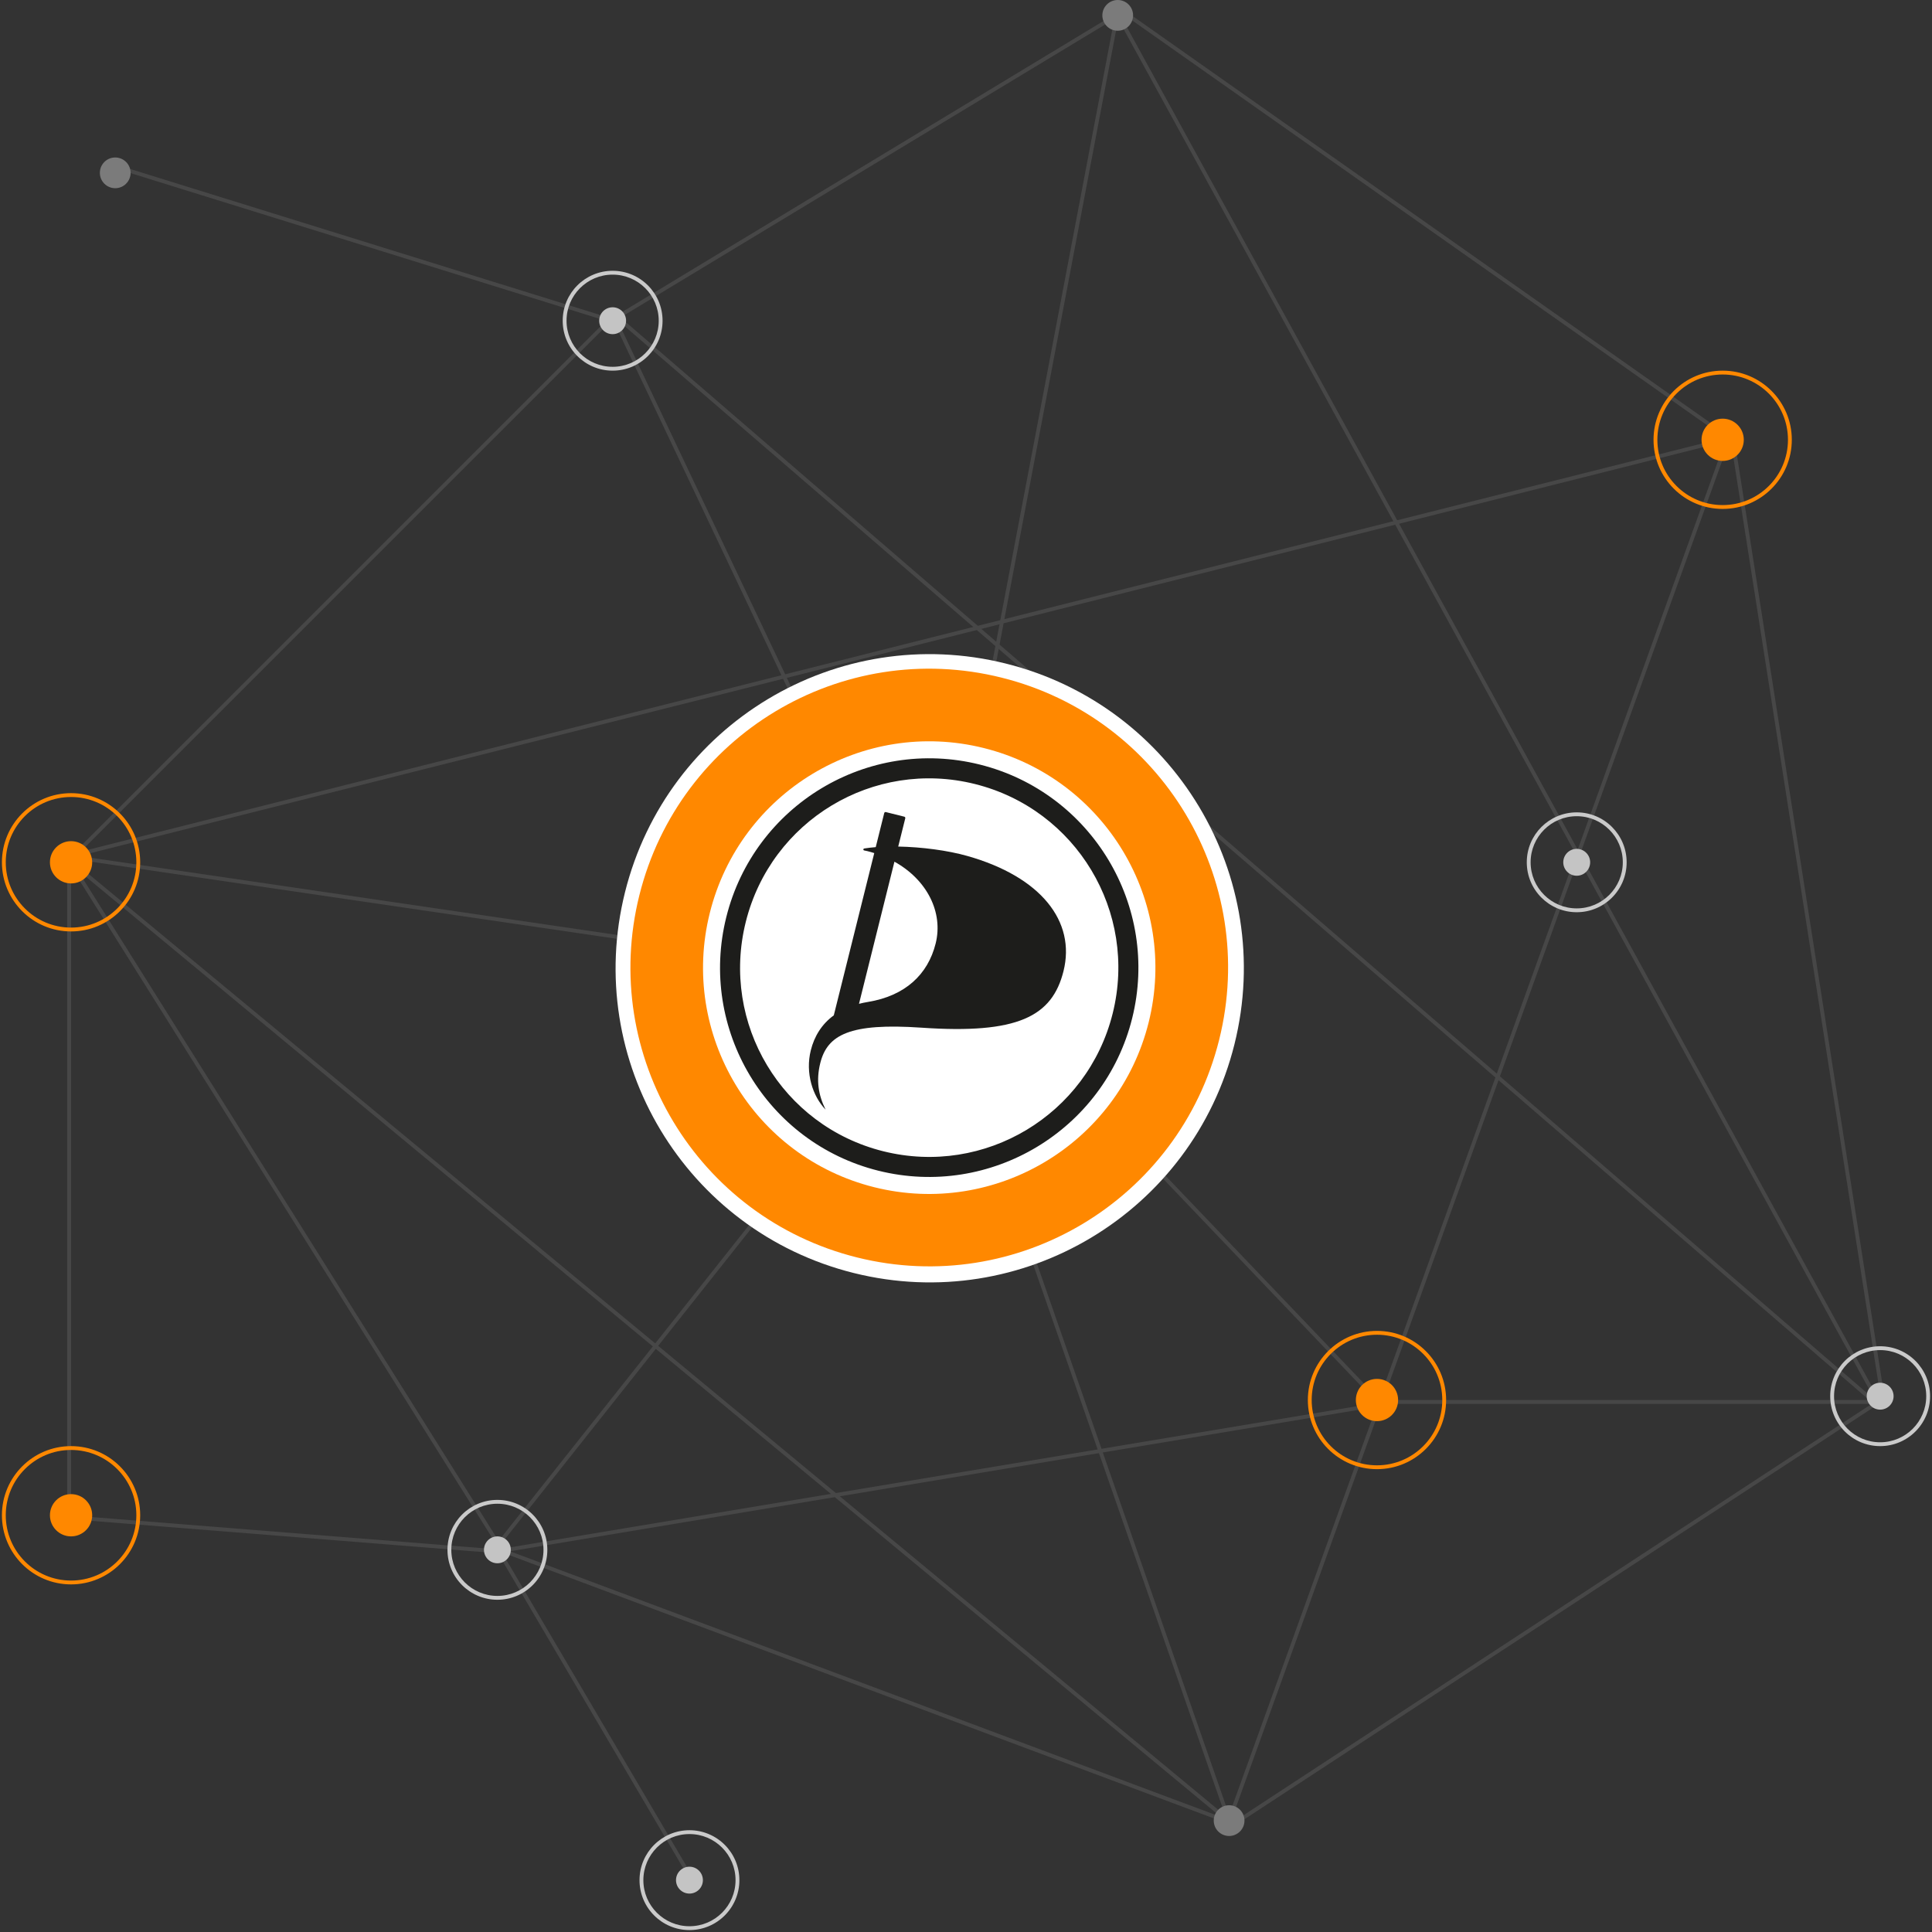 <?xml version="1.0" encoding="UTF-8"?>
<svg width="503px" height="503px" viewBox="0 0 503 503" version="1.1" xmlns="http://www.w3.org/2000/svg" xmlns:xlink="http://www.w3.org/1999/xlink">
    <rect x="0" y="0" width="503" height="503" fill="#333333" stroke="none"/>
    <title>bitcoin-img</title>
    <g id="Page-1" stroke="none" stroke-width="1" fill="none" fill-rule="evenodd">
        <g id="bitcoin-img" fill-rule="nonzero">
            <g id="Group">
                <g id="Group-8" opacity="0.2" transform="translate(17, 0)" fill="#979797">
                    <g id="path0_stroke-link" transform="translate(0, 2)">
                        <path d="M434,112 L434.494,111.923 L434.409,111.381 L433.878,111.515 L434,112 Z M1,221 L0.878,220.515 L0.927,221.495 L1,221 Z M226,254 L225.927,254.495 L226.402,254.564 L226.491,254.093 L226,254 Z M473.494,360.923 L434.494,111.923 L433.506,112.077 L472.506,361.077 L473.494,360.923 Z M433.878,111.515 L0.878,220.515 L1.122,221.485 L434.122,112.485 L433.878,111.515 Z M0.927,221.495 L225.927,254.495 L226.073,253.505 L1.073,220.505 L0.927,221.495 Z M226.491,254.093 L274.491,1.093 L273.509,0.907 L225.509,253.907 L226.491,254.093 Z" id="path0_stroke"></path>
                    </g>
                    <g id="path1_stroke-link" transform="translate(226, 113)">
                        <path d="M77,361 L76.528,361.165 L76.992,362.495 L77.47,361.17 L77,361 Z M0.528,143.165 L76.528,361.165 L77.472,360.835 L1.472,142.835 L0.528,143.165 Z M77.47,361.17 L207.47,1.17 L206.53,0.83 L76.53,360.83 L77.47,361.17 Z" id="path1_stroke"></path>
                    </g>
                    <g id="path2_stroke-link" transform="translate(111, 257)">
                        <path d="M1,146 L0.608,145.689 L0.181,146.228 L0.825,146.468 L1,146 Z M115.608,0.689 L0.608,145.689 L1.392,146.311 L116.392,1.311 L115.608,0.689 Z M0.825,146.468 L190.825,217.468 L191.175,216.532 L1.175,145.532 L0.825,146.468 Z" id="path2_stroke"></path>
                    </g>
                    <g id="path3_stroke-link" transform="translate(142, 1)">
                        <path d="M1,82 L0.741,81.572 L0.355,81.806 L0.548,82.214 L1,82 Z M83.452,254.786 L1.452,81.786 L0.548,82.214 L82.548,255.214 L83.452,254.786 Z M1.259,82.428 L135.259,1.428 L134.741,0.572 L0.741,81.572 L1.259,82.428 Z" id="path3_stroke"></path>
                    </g>
                    <g id="path4_stroke-link" transform="translate(0, 222)">
                        <path d="M114,182 L113.96,182.498 L114.953,182.577 L114.423,181.734 L114,182 Z M1,173 L0.5,173 L0.5,173.462 L0.96,173.498 L1,173 Z M1,2 L1.423,1.734 L0.5,0.263 L0.5,2 L1,2 Z M114.04,181.502 L1.04,172.502 L0.96,173.498 L113.96,182.498 L114.04,181.502 Z M1.5,173 L1.5,2 L0.5,2 L0.5,173 L1.5,173 Z M0.577,2.266 L113.577,182.266 L114.423,181.734 L1.423,1.734 L0.577,2.266 Z" id="path4_stroke"></path>
                    </g>
                    <g id="path5_stroke-link">
                        <path d="M272.5,1 L272.788,0.591 L272.062,1.24 L272.5,1 Z M472,365 L472.274,365.418 L472.661,365.165 L472.438,364.76 L472,365 Z M304,475 L303.681,475.385 L303.965,475.62 L304.274,475.418 L304,475 Z M1,224 L0.646,223.646 L0.258,224.035 L0.681,224.385 L1,224 Z M143,82 L143.327,81.621 L142.975,81.318 L142.646,81.646 L143,82 Z M433.288,113.591 L272.788,0.591 L272.212,1.409 L432.712,114.409 L433.288,113.591 Z M272.062,1.24 L471.562,365.24 L472.438,364.76 L272.938,0.76 L272.062,1.24 Z M471.726,364.582 L303.726,474.582 L304.274,475.418 L472.274,365.418 L471.726,364.582 Z M304.319,474.615 L1.319,223.615 L0.681,224.385 L303.681,475.385 L304.319,474.615 Z M1.354,224.354 L143.354,82.354 L142.646,81.646 L0.646,223.646 L1.354,224.354 Z M142.673,82.379 L470.673,365.379 L471.327,364.621 L143.327,81.621 L142.673,82.379 Z" id="path5_stroke"></path>
                    </g>
                    <g id="path6_stroke-link" transform="translate(11, 42)">
                        <polygon id="path6_stroke" points="133.148 41.523 1.148 0.523 0.852 1.477 132.852 42.477"></polygon>
                    </g>
                    <g id="path7_stroke-link" transform="translate(235, 253)">
                        <path d="M107,112 L106.638,112.345 L106.786,112.5 L107,112.5 L107,112 Z M239,111.5 L107,111.5 L107,112.5 L239,112.5 L239,111.5 Z M107.362,111.655 L1.362,0.655 L0.638,1.345 L106.638,112.345 L107.362,111.655 Z" id="path7_stroke"></path>
                    </g>
                    <g id="path8_stroke-link" transform="translate(111, 364)">
                        <polygon id="path8_stroke" points="1.082 40.493 235.082 1.493 234.918 0.507 0.918 39.507"></polygon>
                    </g>
                    <g id="path9_stroke-link" transform="translate(112, 403)">
                        <polygon id="path9_stroke" points="0.569 1.254 50.569 86.254 51.431 85.746 1.431 0.746"></polygon>
                    </g>
                </g>
                <g id="dots" transform="translate(146, 70)">
                    <g id="path10_fill-link" transform="translate(10, 10)" fill="#C4C4C4">
                        <path d="M3.5,7 C5.433,7 7,5.433 7,3.5 C7,1.567 5.433,0 3.5,0 C1.567,0 0,1.567 0,3.5 C0,5.433 1.567,7 3.5,7 Z" id="path10_fill"></path>
                    </g>
                    <g id="path11_stroke-link" fill="#CACACA">
                        <path d="M13.5,26.5 C20.68,26.5 26.5,20.68 26.5,13.5 L25.5,13.5 C25.5,20.127 20.127,25.5 13.5,25.5 L13.5,26.5 Z M26.5,13.5 C26.5,6.32 20.68,0.5 13.5,0.5 L13.5,1.5 C20.127,1.5 25.5,6.873 25.5,13.5 L26.5,13.5 Z M13.5,0.5 C6.32,0.5 0.5,6.32 0.5,13.5 L1.5,13.5 C1.5,6.873 6.873,1.5 13.5,1.5 L13.5,0.5 Z M0.5,13.5 C0.5,20.68 6.32,26.5 13.5,26.5 L13.5,25.5 C6.873,25.5 1.5,20.127 1.5,13.5 L0.5,13.5 Z" id="path11_stroke"></path>
                    </g>
                </g>
                <g id="dots" transform="translate(476, 350)">
                    <g id="path10_fill-link" transform="translate(10, 10)" fill="#C4C4C4">
                        <path d="M3.5,7 C5.433,7 7,5.433 7,3.5 C7,1.567 5.433,0 3.5,0 C1.567,0 0,1.567 0,3.5 C0,5.433 1.567,7 3.5,7 Z" id="path10_fill"></path>
                    </g>
                    <g id="path11_stroke-link" fill="#CACACA">
                        <path d="M13.5,26.5 C20.68,26.5 26.5,20.68 26.5,13.5 L25.5,13.5 C25.5,20.127 20.127,25.5 13.5,25.5 L13.5,26.5 Z M26.5,13.5 C26.5,6.32 20.68,0.5 13.5,0.5 L13.5,1.5 C20.127,1.5 25.5,6.873 25.5,13.5 L26.5,13.5 Z M13.5,0.5 C6.32,0.5 0.5,6.32 0.5,13.5 L1.5,13.5 C1.5,6.873 6.873,1.5 13.5,1.5 L13.5,0.5 Z M0.5,13.5 C0.5,20.68 6.32,26.5 13.5,26.5 L13.5,25.5 C6.873,25.5 1.5,20.127 1.5,13.5 L0.5,13.5 Z" id="path11_stroke"></path>
                    </g>
                </g>
                <g id="dots" transform="translate(397, 211)">
                    <g id="path10_fill-link" transform="translate(10, 10)" fill="#C4C4C4">
                        <path d="M3.5,7 C5.433,7 7,5.433 7,3.5 C7,1.567 5.433,0 3.5,0 C1.567,0 0,1.567 0,3.5 C0,5.433 1.567,7 3.5,7 Z" id="path10_fill"></path>
                    </g>
                    <g id="path11_stroke-link" fill="#CACACA">
                        <path d="M13.5,26.5 C20.68,26.5 26.5,20.68 26.5,13.5 L25.5,13.5 C25.5,20.127 20.127,25.5 13.5,25.5 L13.5,26.5 Z M26.5,13.5 C26.5,6.32 20.68,0.5 13.5,0.5 L13.5,1.5 C20.127,1.5 25.5,6.873 25.5,13.5 L26.5,13.5 Z M13.5,0.5 C6.32,0.5 0.5,6.32 0.5,13.5 L1.5,13.5 C1.5,6.873 6.873,1.5 13.5,1.5 L13.5,0.5 Z M0.5,13.5 C0.5,20.68 6.32,26.5 13.5,26.5 L13.5,25.5 C6.873,25.5 1.5,20.127 1.5,13.5 L0.5,13.5 Z" id="path11_stroke"></path>
                    </g>
                </g>
                <g id="dots" transform="translate(116, 390)">
                    <g id="path10_fill-link" transform="translate(10, 10)" fill="#C4C4C4">
                        <path d="M3.5,7 C5.433,7 7,5.433 7,3.5 C7,1.567 5.433,0 3.5,0 C1.567,0 0,1.567 0,3.5 C0,5.433 1.567,7 3.5,7 Z" id="path10_fill"></path>
                    </g>
                    <g id="path11_stroke-link" fill="#CACACA">
                        <path d="M13.5,26.5 C20.68,26.5 26.5,20.68 26.5,13.5 L25.5,13.5 C25.5,20.127 20.127,25.5 13.5,25.5 L13.5,26.5 Z M26.5,13.5 C26.5,6.32 20.68,0.5 13.5,0.5 L13.5,1.5 C20.127,1.5 25.5,6.873 25.5,13.5 L26.5,13.5 Z M13.5,0.5 C6.32,0.5 0.5,6.32 0.5,13.5 L1.5,13.5 C1.5,6.873 6.873,1.5 13.5,1.5 L13.5,0.5 Z M0.5,13.5 C0.5,20.68 6.32,26.5 13.5,26.5 L13.5,25.5 C6.873,25.5 1.5,20.127 1.5,13.5 L0.5,13.5 Z" id="path11_stroke"></path>
                    </g>
                </g>
                <g id="dots" transform="translate(166, 476)">
                    <g id="path10_fill-link" transform="translate(10, 10)" fill="#C4C4C4">
                        <path d="M3.5,7 C5.433,7 7,5.433 7,3.5 C7,1.567 5.433,0 3.5,0 C1.567,0 0,1.567 0,3.5 C0,5.433 1.567,7 3.5,7 Z" id="path10_fill"></path>
                    </g>
                    <g id="path11_stroke-link" fill="#CACACA">
                        <path d="M13.5,26.5 C20.68,26.5 26.5,20.68 26.5,13.5 L25.5,13.5 C25.5,20.127 20.127,25.5 13.5,25.5 L13.5,26.5 Z M26.5,13.5 C26.5,6.32 20.68,0.5 13.5,0.5 L13.5,1.5 C20.127,1.5 25.5,6.873 25.5,13.5 L26.5,13.5 Z M13.5,0.5 C6.32,0.5 0.5,6.32 0.5,13.5 L1.5,13.5 C1.5,6.873 6.873,1.5 13.5,1.5 L13.5,0.5 Z M0.5,13.5 C0.5,20.68 6.32,26.5 13.5,26.5 L13.5,25.5 C6.873,25.5 1.5,20.127 1.5,13.5 L0.5,13.5 Z" id="path11_stroke"></path>
                    </g>
                </g>
                <g id="path12_fill-link" transform="translate(316, 470)" fill="#7B7B7B">
                    <path d="M4,8 C6.209,8 8,6.209 8,4 C8,1.791 6.209,0 4,0 C1.791,0 0,1.791 0,4 C0,6.209 1.791,8 4,8 Z" id="path12_fill"></path>
                </g>
                <g id="path12_fill-link" transform="translate(26, 41)" fill="#7B7B7B">
                    <path d="M4,8 C6.209,8 8,6.209 8,4 C8,1.791 6.209,0 4,0 C1.791,0 0,1.791 0,4 C0,6.209 1.791,8 4,8 Z" id="path12_fill"></path>
                </g>
                <g id="path12_fill-link" transform="translate(287, 0)" fill="#7B7B7B">
                    <path d="M4,8 C6.209,8 8,6.209 8,4 C8,1.791 6.209,0 4,0 C1.791,0 0,1.791 0,4 C0,6.209 1.791,8 4,8 Z" id="path12_fill"></path>
                </g>
                <g id="Group-7" transform="translate(0, 206)" fill="#FF8800">
                    <g id="path13_fill-link" transform="translate(13, 13)">
                        <path d="M5.5,11 C8.538,11 11,8.538 11,5.5 C11,2.462 8.538,0 5.5,0 C2.462,0 0,2.462 0,5.5 C0,8.538 2.462,11 5.5,11 Z" id="path13_fill"></path>
                    </g>
                    <g id="path14_stroke-link">
                        <path d="M18.5,36.5 C28.441,36.5 36.5,28.441 36.5,18.5 L35.5,18.5 C35.5,27.889 27.889,35.5 18.5,35.5 L18.5,36.5 Z M36.5,18.5 C36.5,8.559 28.441,0.5 18.5,0.5 L18.5,1.5 C27.889,1.5 35.5,9.111 35.5,18.5 L36.5,18.5 Z M18.5,0.5 C8.559,0.5 0.5,8.559 0.5,18.5 L1.5,18.5 C1.5,9.111 9.111,1.5 18.5,1.5 L18.5,0.5 Z M0.5,18.5 C0.5,28.441 8.559,36.5 18.5,36.5 L18.5,35.5 C9.111,35.5 1.5,27.889 1.5,18.5 L0.5,18.5 Z" id="path14_stroke"></path>
                    </g>
                </g>
                <g id="Group-7" transform="translate(0, 376)" fill="#FF8800">
                    <g id="path13_fill-link" transform="translate(13, 13)">
                        <path d="M5.5,11 C8.538,11 11,8.538 11,5.5 C11,2.462 8.538,0 5.5,0 C2.462,0 0,2.462 0,5.5 C0,8.538 2.462,11 5.5,11 Z" id="path13_fill"></path>
                    </g>
                    <g id="path14_stroke-link">
                        <path d="M18.5,36.5 C28.441,36.5 36.5,28.441 36.5,18.5 L35.5,18.5 C35.5,27.889 27.889,35.5 18.5,35.5 L18.5,36.5 Z M36.5,18.5 C36.5,8.559 28.441,0.5 18.5,0.5 L18.5,1.5 C27.889,1.5 35.5,9.111 35.5,18.5 L36.5,18.5 Z M18.5,0.5 C8.559,0.5 0.5,8.559 0.5,18.5 L1.5,18.5 C1.5,9.111 9.111,1.5 18.5,1.5 L18.5,0.5 Z M0.5,18.5 C0.5,28.441 8.559,36.5 18.5,36.5 L18.5,35.5 C9.111,35.5 1.5,27.889 1.5,18.5 L0.5,18.5 Z" id="path14_stroke"></path>
                    </g>
                </g>
                <g id="Group-7" transform="translate(340, 346)" fill="#FF8800">
                    <g id="path13_fill-link" transform="translate(13, 13)">
                        <path d="M5.5,11 C8.538,11 11,8.538 11,5.5 C11,2.462 8.538,0 5.5,0 C2.462,0 0,2.462 0,5.5 C0,8.538 2.462,11 5.5,11 Z" id="path13_fill"></path>
                    </g>
                    <g id="path14_stroke-link">
                        <path d="M18.5,36.5 C28.441,36.5 36.5,28.441 36.5,18.5 L35.5,18.5 C35.5,27.889 27.889,35.5 18.5,35.5 L18.5,36.5 Z M36.5,18.5 C36.5,8.559 28.441,0.5 18.5,0.5 L18.5,1.5 C27.889,1.5 35.5,9.111 35.5,18.5 L36.5,18.5 Z M18.5,0.5 C8.559,0.5 0.5,8.559 0.5,18.5 L1.5,18.5 C1.5,9.111 9.111,1.5 18.5,1.5 L18.5,0.5 Z M0.5,18.5 C0.5,28.441 8.559,36.5 18.5,36.5 L18.5,35.5 C9.111,35.5 1.5,27.889 1.5,18.5 L0.5,18.5 Z" id="path14_stroke"></path>
                    </g>
                </g>
                <g id="Group-7" transform="translate(430, 96)" fill="#FF8800">
                    <g id="path13_fill-link" transform="translate(13, 13)">
                        <path d="M5.5,11 C8.538,11 11,8.538 11,5.5 C11,2.462 8.538,0 5.5,0 C2.462,0 0,2.462 0,5.5 C0,8.538 2.462,11 5.5,11 Z" id="path13_fill"></path>
                    </g>
                    <g id="path14_stroke-link">
                        <path d="M18.5,36.5 C28.441,36.5 36.5,28.441 36.5,18.5 L35.5,18.5 C35.5,27.889 27.889,35.5 18.5,35.5 L18.5,36.5 Z M36.5,18.5 C36.5,8.559 28.441,0.5 18.5,0.5 L18.5,1.5 C27.889,1.5 35.5,9.111 35.5,18.5 L36.5,18.5 Z M18.5,0.5 C8.559,0.5 0.5,8.559 0.5,18.5 L1.5,18.5 C1.5,9.111 9.111,1.5 18.5,1.5 L18.5,0.5 Z M0.5,18.5 C0.5,28.441 8.559,36.5 18.5,36.5 L18.5,35.5 C9.111,35.5 1.5,27.889 1.5,18.5 L0.5,18.5 Z" id="path14_stroke"></path>
                    </g>
                </g>
            </g>
            <g id="PiratenSignet-DE" transform="translate(242, 252) rotate(14) translate(-242, -252) translate(160, 170)">
                <g id="Group" transform="translate(-0, 0)" fill="#FFFFFF">
                    <path d="M163.843,82.074 C163.843,127.233 127.236,163.843 82.071,163.843 C36.914,163.843 0.308,127.233 0.308,82.074 C0.308,36.918 36.914,0.308 82.071,0.308 C127.236,0.308 163.843,36.918 163.843,82.074 Z" id="Path"></path>
                </g>
                <g id="Group" transform="translate(4, 4)" fill="#FF8800">
                    <path d="M155.697,77.913 C155.697,120.874 120.874,155.703 77.91,155.703 C34.952,155.703 0.126,120.874 0.126,77.913 C0.126,34.952 34.952,0.129 77.91,0.129 C120.874,0.129 155.697,34.952 155.697,77.913 Z" id="Path"></path>
                </g>
                <g id="Group" transform="translate(23, 23)">
                    <path d="M58.869,0.035 C26.37,0.035 0.035,26.454 0.035,58.958 C0.035,91.456 26.37,117.878 58.869,117.878 C91.367,117.878 117.792,91.456 117.792,58.958 C117.792,26.46 91.367,0.035 58.869,0.035 L58.869,0.035 Z" id="Path" fill="#FFFFFF"></path>
                    <path d="M58.869,4.46 C28.811,4.46 4.463,28.894 4.463,58.958 C4.463,89.013 28.811,113.45 58.869,113.45 C88.923,113.45 113.367,89.013 113.367,58.958 C113.367,28.9 88.923,4.46 58.869,4.46 L58.869,4.46 Z" id="Path" fill="#FFFFFF"></path>
                    <path d="M43.448,72.509 C44.122,72.14 44.843,71.797 45.597,71.47 C54.572,67.603 59.013,60.802 59.013,52.433 C59.013,44.135 52.879,36.901 43.448,34.374 L43.448,72.509 L43.448,72.509 Z M61.479,28.336 C81.442,28.955 93.05,38.039 93.05,51.359 C93.05,63.537 85.521,70.204 60.741,74.6 C42.281,77.88 37.398,82.331 37.398,89.933 C37.398,94.589 38.956,98.155 41.678,101.349 C37.532,98.748 34.201,93.371 34.201,87.288 C34.201,83.549 35.304,80.006 37.808,77.008 L37.808,33.47 C37.192,33.428 36.57,33.409 35.932,33.409 C35.657,33.409 35.387,33.422 35.124,33.438 C34.788,33.46 34.685,33.069 35.038,32.915 C35.894,32.559 36.82,32.206 37.808,31.873 L37.808,22.725 C37.808,22.535 37.959,22.382 38.148,22.382 L43.112,22.382 C43.294,22.382 43.452,22.535 43.452,22.725 L43.452,30.311 C49.377,28.948 56.156,28.169 61.479,28.336 L61.479,28.336 Z" id="Shape" fill="#1D1D1B"></path>
                    <path d="M58.872,9.684 C86.105,9.684 108.14,31.729 108.14,58.958 C108.14,86.185 86.105,108.227 58.872,108.227 C31.648,108.227 9.687,86.185 9.687,58.958 C9.687,31.729 31.648,9.684 58.872,9.684 L58.872,9.684 Z M58.869,4.46 C28.811,4.46 4.463,28.894 4.463,58.958 C4.463,89.013 28.811,113.45 58.869,113.45 C88.923,113.45 113.367,89.013 113.367,58.958 C113.367,28.9 88.923,4.46 58.869,4.46 L58.869,4.46 Z" id="Shape" fill="#1D1D1B"></path>
                </g>
            </g>
        </g>
    </g>
</svg>